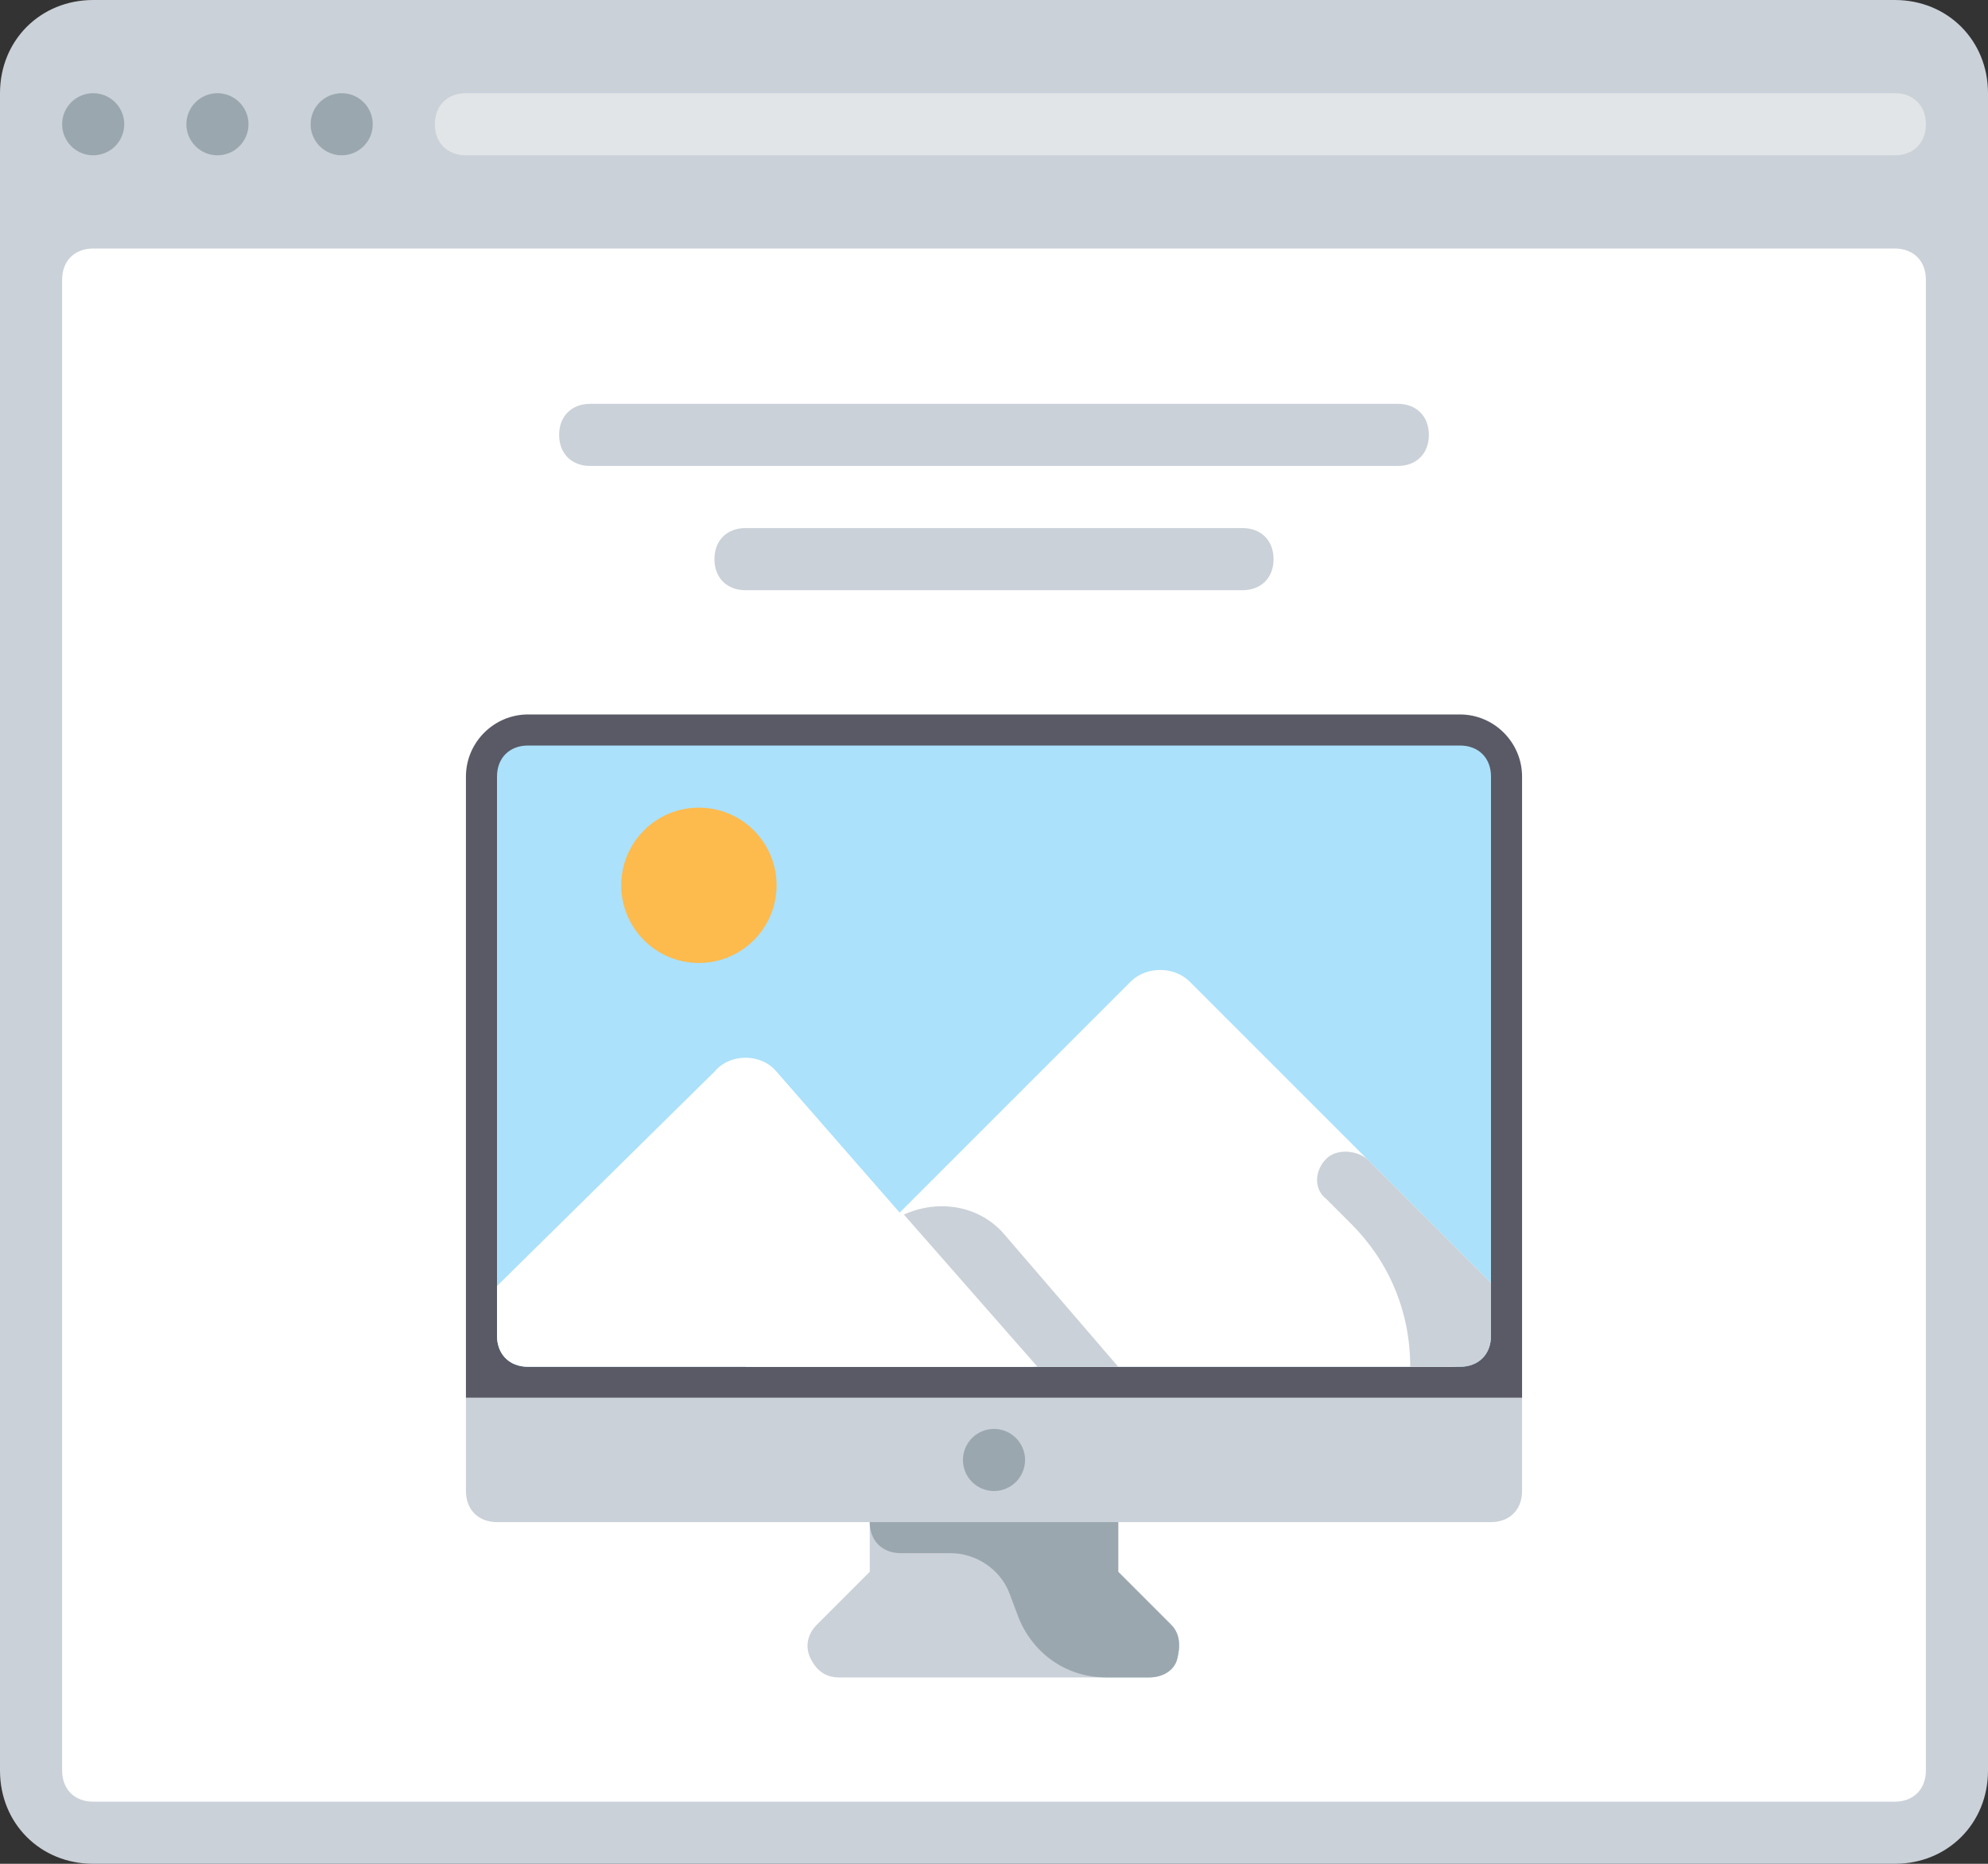 <?xml version="1.0" encoding="utf-8"?>
<!-- Generator: Adobe Illustrator 21.0.0, SVG Export Plug-In . SVG Version: 6.00 Build 0)  -->
<svg version="1.1" xmlns="http://www.w3.org/2000/svg" xmlns:xlink="http://www.w3.org/1999/xlink" x="0px" y="0px"
	 viewBox="0 0 64 60" style="enable-background:new 0 0 64 60;" xml:space="preserve">
<rect x="0" y="0" width="64" height="60" fill="#333333" stroke="none"/>
<style type="text/css">
	.st0{fill:#CAD1D8;}
	.st1{fill:#FFFFFF;}
	.st2{fill:#595A66;}
	.st3{fill:#9BA7AF;}
	.st4{fill:#E2E5E7;}
	.st5{fill:#ABE1FA;}
	.st6{fill:#FDBA4D;}
	.st7{fill:#F19F35;}
	.st8{fill:#3BB54A;}
	.st9{fill:#0E9347;}
	.st10{fill:#E6E7E8;}
	.st11{fill:#BCBEC0;}
	.st12{fill:#D1D3D4;}
	.st13{fill:#A7A9AC;}
	.st14{fill:#DCDDDE;}
	.st15{fill:#B1B3B6;}
	.st16{fill:#C7C8CA;}
	.st17{fill:#9D9FA2;}
	.st18{fill:#3689C9;}
	.st19{fill:#EE2C39;}
	.st20{fill:#FFFFFF;stroke:#595A66;stroke-width:2;stroke-miterlimit:10;}
	.st21{fill:#F19F36;}
	.st22{fill:#D4D5D6;}
	.st23{fill:#35363E;}
	.st24{fill:#CC202C;}
	.st25{fill:#1A70AC;}
	.st26{fill:#BD6428;}
	.st27{fill:#A35723;}
	.st28{fill:#A35623;}
	.st29{fill:#DDDFE1;}
	.st30{fill:#1B6FAB;}
	.st31{fill:#165D91;}
	.st32{fill:#699DC4;}
	.st33{fill:#6F707E;}
	.st34{fill:#4C9FD7;}
	.st35{fill:#748B9E;}
	.st36{fill:#78B6E4;}
</style>
<g id="Layer_62">
</g>
<g id="Layer_60">
	<g>
		<path class="st0" d="M0,57V3c0-1.7,1.3-3,3-3h58c1.7,0,3,1.3,3,3v54c0,1.7-1.3,3-3,3H3C1.3,60,0,58.7,0,57z"/>
		<path class="st1" d="M3,8h58c0.6,0,1,0.4,1,1v48c0,0.6-0.4,1-1,1H3c-0.6,0-1-0.4-1-1V9C2,8.4,2.4,8,3,8z"/>
		<path class="st2" d="M49,45H15V25c0-1.1,0.9-2,2-2h30c1.1,0,2,0.9,2,2V45z"/>
		<circle class="st3" cx="3" cy="4" r="1"/>
		<circle class="st3" cx="7" cy="4" r="1"/>
		<circle class="st3" cx="11" cy="4" r="1"/>
		<path class="st4" d="M61,5H15c-0.6,0-1-0.4-1-1v0c0-0.6,0.4-1,1-1h46c0.6,0,1,0.4,1,1v0C62,4.6,61.6,5,61,5z"/>
		<path class="st0" d="M45,15H19c-0.6,0-1-0.4-1-1v0c0-0.6,0.4-1,1-1h26c0.6,0,1,0.4,1,1v0C46,14.6,45.6,15,45,15z"/>
		<path class="st0" d="M40,19H24c-0.6,0-1-0.4-1-1v0c0-0.6,0.4-1,1-1h16c0.6,0,1,0.4,1,1v0C41,18.6,40.6,19,40,19z"/>
		<path class="st5" d="M47,44H17c-0.6,0-1-0.4-1-1V25c0-0.6,0.4-1,1-1h30c0.6,0,1,0.4,1,1v18C48,43.6,47.6,44,47,44z"/>
		<circle class="st6" cx="22.5" cy="28.5" r="2.5"/>
		<path class="st1" d="M48,41.3l-9.7-9.7c-0.5-0.5-1.4-0.5-1.9,0L24,44h22.7c0.7,0,1.3-0.6,1.3-1.3V41.3z"/>
		<path class="st0" d="M42.7,37.3L42.7,37.3c-0.4,0.4-0.4,1,0,1.3l0.8,0.8c1.2,1.2,1.9,2.8,1.9,4.6v0H47c0.6,0,1-0.4,1-1v-1.7l-4-4
			C43.6,37,43,37,42.7,37.3z"/>
		<path class="st1" d="M17,44h16.3L25,34.5c-0.5-0.6-1.5-0.6-2,0l-7,6.9V43C16,43.6,16.4,44,17,44z"/>
		<path class="st0" d="M32.3,39.7c-0.8-0.9-2.1-1.1-3.2-0.6l4.3,4.9H36L32.3,39.7z"/>
		<path class="st0" d="M15,45h34v3c0,0.6-0.4,1-1,1H16c-0.6,0-1-0.4-1-1V45z"/>
		<path class="st0" d="M37.7,52.3L36,50.6V49c0-0.6-0.4-1-1-1h-6c-0.6,0-1,0.4-1,1v1.6l-1.7,1.7c-0.3,0.3-0.4,0.7-0.2,1.1
			S26.6,54,27,54h10c0.4,0,0.8-0.2,0.9-0.6S38,52.6,37.7,52.3z"/>
		<circle class="st3" cx="32" cy="47" r="1"/>
		<path class="st3" d="M32.8,52.1c0.5,1.2,1.6,1.9,2.8,1.9H37c0.4,0,0.8-0.2,0.9-0.6s0.1-0.8-0.2-1.1L36,50.6V50v-1h-8
			c0,0.6,0.4,1,1,1h1.6c0.8,0,1.6,0.5,1.9,1.3L32.8,52.1z"/>
	</g>
</g>
<g id="Layer_59">
</g>
<g id="Layer_58">
</g>
<g id="Layer_57">
</g>
<g id="Layer_56">
</g>
<g id="Layer_55">
</g>
<g id="Layer_54">
</g>
<g id="Layer_53">
</g>
<g id="Layer_52">
</g>
<g id="Layer_51">
</g>
<g id="Layer_50">
</g>
<g id="Layer_49">
</g>
<g id="Layer_48">
</g>
<g id="Layer_47">
</g>
<g id="Layer_46">
</g>
<g id="Layer_45">
</g>
<g id="Layer_44">
</g>
<g id="Layer_43">
</g>
<g id="Layer_42">
</g>
<g id="Layer_41">
</g>
<g id="Layer_40">
</g>
<g id="Layer_39">
</g>
<g id="Layer_38">
</g>
<g id="Layer_37">
</g>
<g id="Layer_36">
</g>
<g id="Layer_35">
</g>
<g id="Layer_34">
</g>
<g id="Layer_33">
</g>
<g id="Layer_32">
</g>
<g id="Layer_31">
</g>
<g id="Layer_30">
</g>
<g id="Layer_29">
</g>
<g id="Layer_28">
</g>
<g id="Layer_27">
</g>
<g id="Layer_26">
</g>
<g id="Layer_25">
</g>
<g id="Layer_24">
</g>
<g id="Layer_23">
</g>
<g id="Layer_22">
</g>
<g id="Layer_21">
</g>
<g id="Layer_20">
</g>
<g id="Layer_19">
</g>
<g id="Layer_18">
</g>
<g id="Layer_17">
</g>
<g id="Layer_16">
</g>
<g id="Layer_15">
</g>
<g id="Layer_14">
</g>
<g id="Layer_13">
</g>
<g id="Layer_12">
</g>
<g id="Layer_11">
</g>
<g id="Layer_10">
</g>
<g id="Layer_9">
</g>
<g id="Layer_8">
</g>
<g id="Layer_7">
</g>
<g id="Layer_6">
</g>
<g id="Layer_5">
</g>
<g id="Layer_4">
</g>
<g id="Layer_3">
</g>
<g id="Layer_2">
</g>
</svg>
